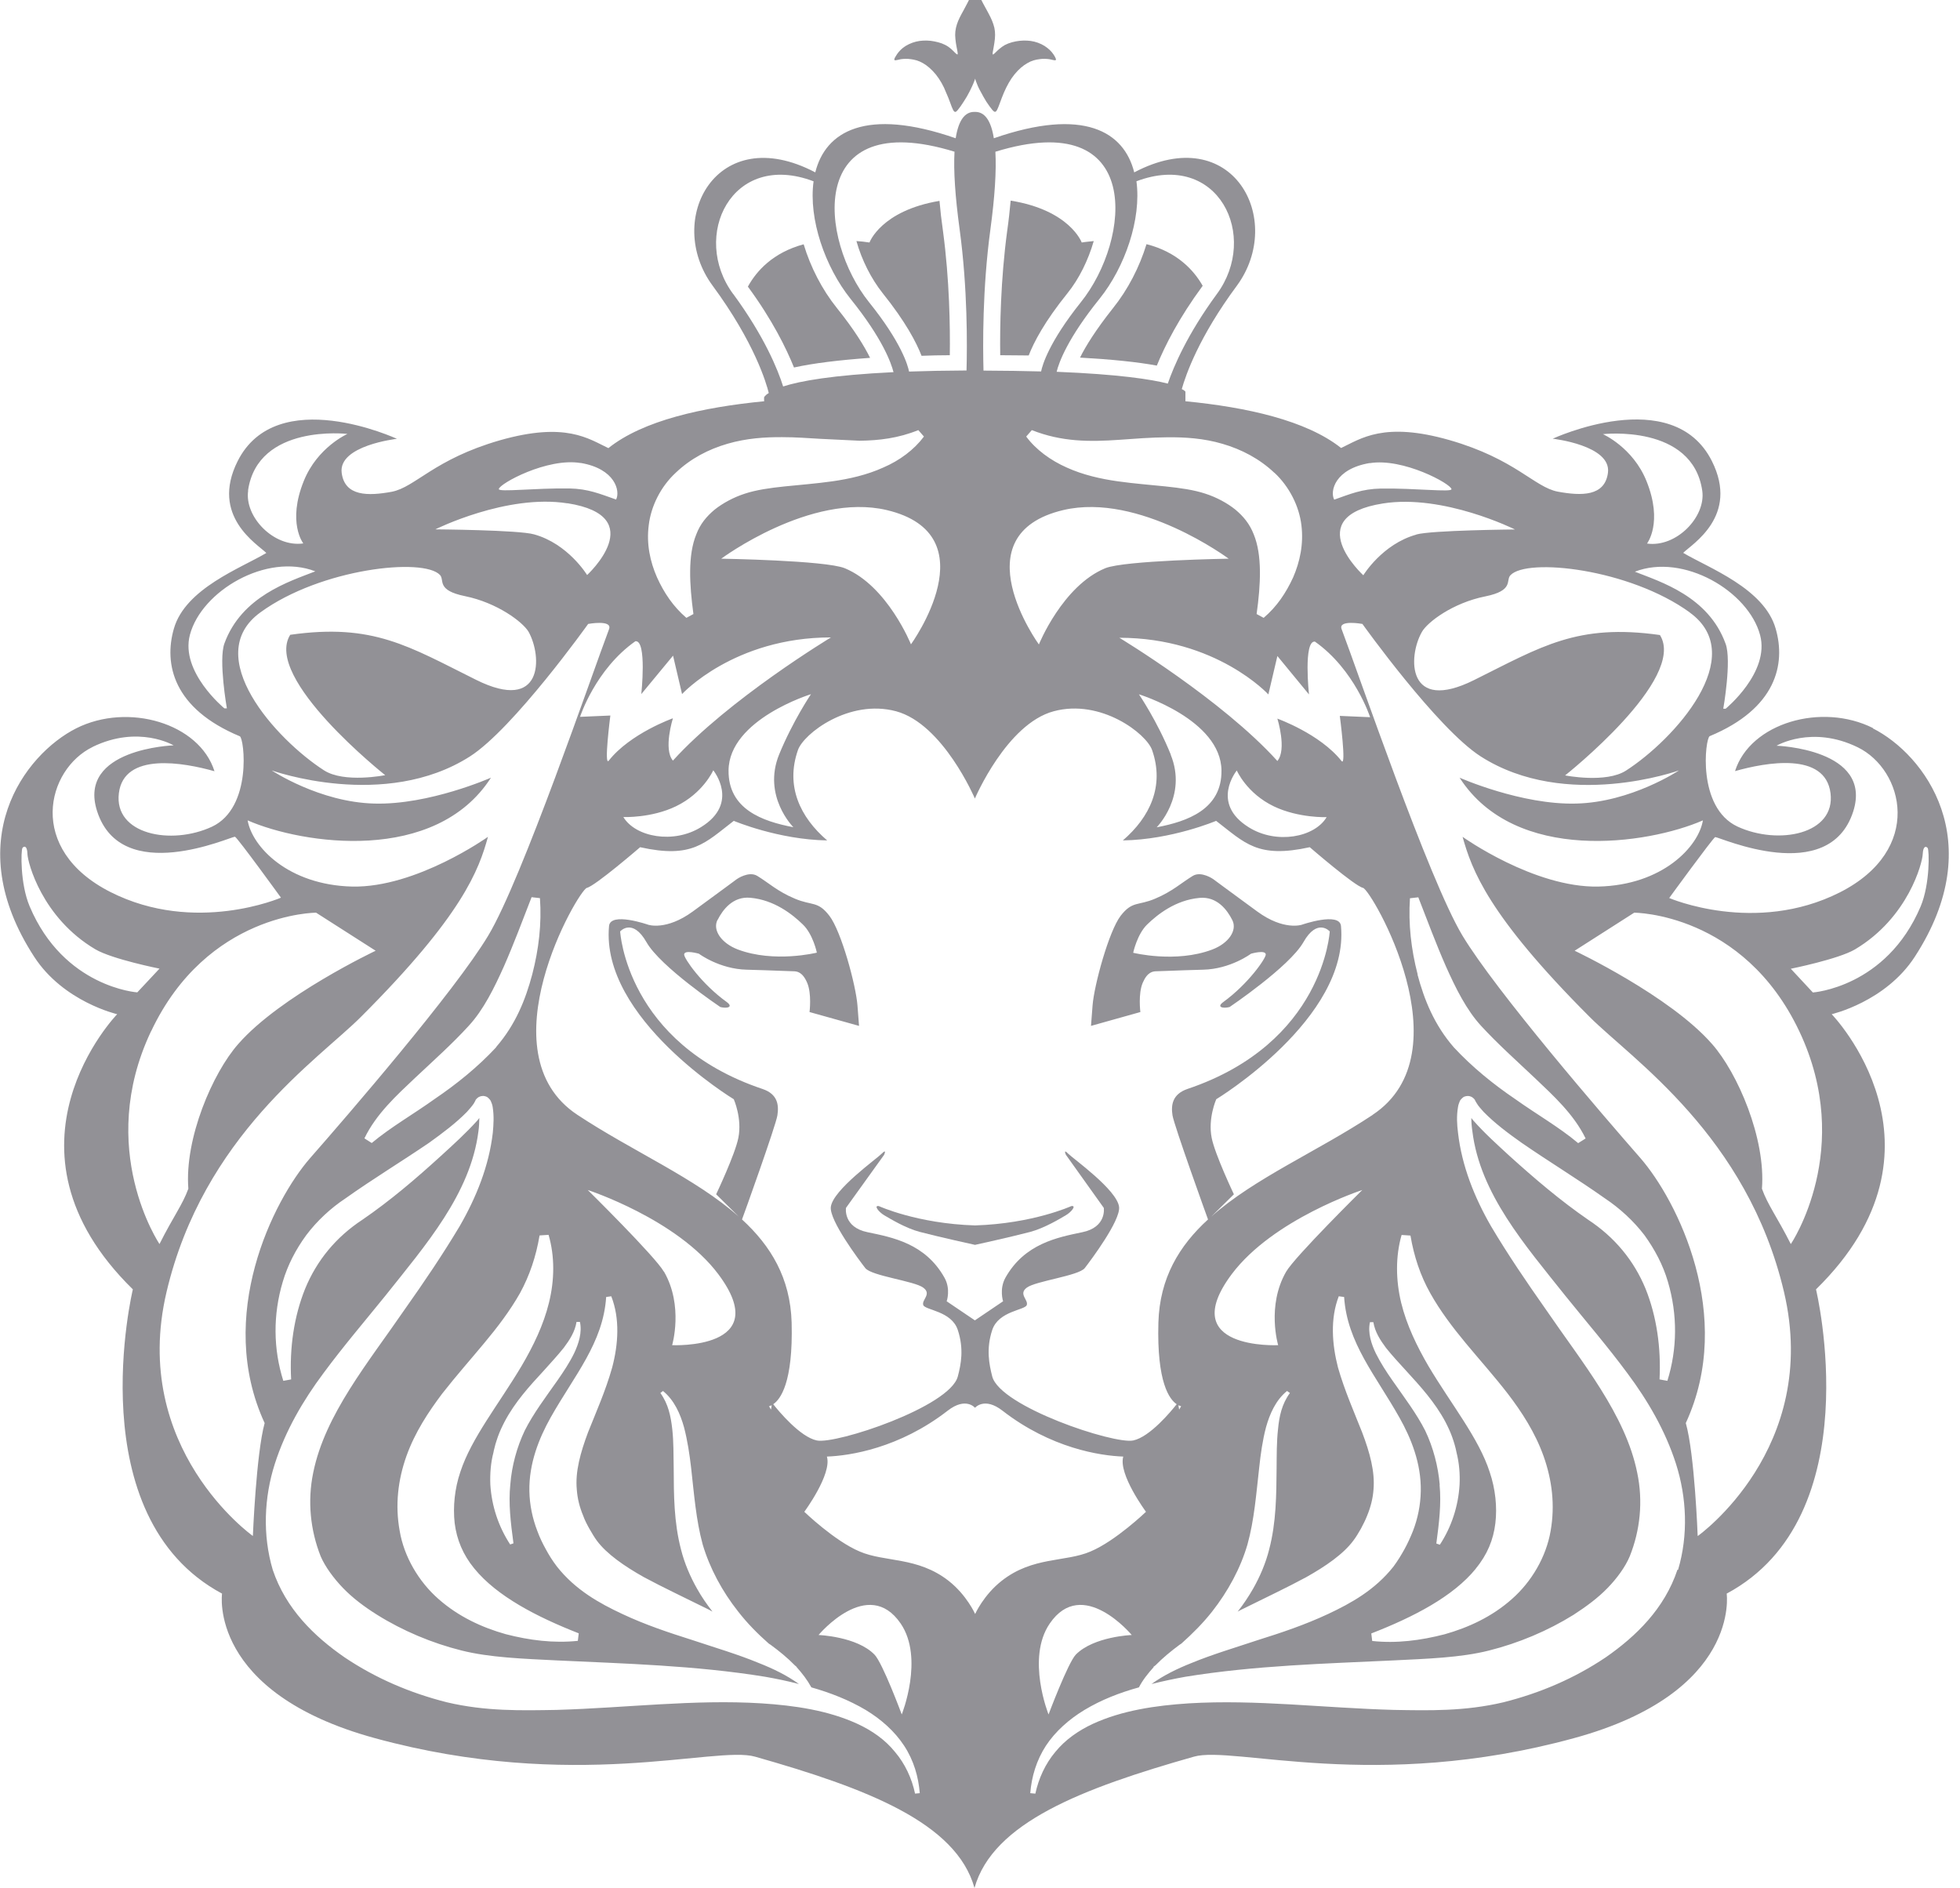 <svg width="163" height="157" viewBox="0 0 163 157" fill="none" xmlns="http://www.w3.org/2000/svg">
<g id="Group">
<g id="Group_2">
<path id="Vector" fill-rule="evenodd" clip-rule="evenodd" d="M155.783 60.554C151.492 58.391 145.551 60.127 144.291 64.124C146.844 63.4 151.786 62.498 152.231 65.949C152.666 69.381 147.886 70.303 144.497 68.736C141.098 67.149 141.814 61.377 142.184 61.218C147.723 58.917 148.527 55.218 147.669 52.272C146.713 48.919 142.075 47.223 139.979 45.974C140.707 45.249 144.66 42.919 142.368 38.346C139.11 31.85 129.128 36.482 129.128 36.482C129.128 36.482 134.027 37.027 133.722 39.318C133.462 41.292 131.507 41.242 129.551 40.885C127.596 40.508 126.032 38.178 120.558 36.601C115.083 35.033 113.172 36.482 111.531 37.255C108.631 34.954 103.667 33.863 98.584 33.367V32.574C98.584 32.574 98.541 32.475 98.28 32.356C98.617 31.165 99.703 28.021 102.864 23.756C106.883 18.281 102.538 10.009 94.326 14.334C93.479 10.952 90.144 8.899 82.65 11.497C82.421 10.039 81.9 9.305 81.107 9.305H81.02C80.227 9.305 79.706 10.029 79.478 11.497C71.994 8.899 68.649 10.942 67.801 14.334C59.59 10.019 55.223 18.281 59.264 23.756C62.74 28.477 63.728 31.84 63.934 32.683C63.576 32.901 63.544 33.05 63.544 33.05V33.288L63.554 33.367C58.46 33.863 53.485 34.954 50.596 37.265C48.956 36.492 47.055 35.053 41.581 36.611C36.095 38.188 34.542 40.518 32.576 40.895C30.621 41.252 28.677 41.292 28.416 39.328C28.112 37.037 33.011 36.492 33.011 36.492C33.011 36.492 23.018 31.86 19.759 38.356C17.467 42.929 21.421 45.259 22.149 45.983C20.063 47.233 15.414 48.929 14.459 52.282C13.611 55.227 14.415 58.927 19.944 61.228C20.313 61.387 21.008 67.159 17.63 68.746C14.23 70.323 9.462 69.391 9.886 65.959C10.309 62.517 15.273 63.41 17.837 64.134C16.576 60.137 10.646 58.401 6.345 60.563C2.043 62.736 -3.409 69.946 2.847 79.567C5.28 83.316 9.744 84.338 9.744 84.338C9.744 84.338 -0.998 95.417 11.048 107.22C11.048 107.22 6.497 126.104 18.466 132.521C18.466 132.521 17.283 140.744 31.186 144.543C47.728 149.065 59.514 145.138 62.794 146.08C72.092 148.718 79.532 151.575 81.042 157C82.563 151.565 89.992 148.718 99.29 146.08C102.57 145.138 114.356 149.065 130.887 144.543C144.791 140.754 143.596 132.521 143.596 132.521C155.587 126.104 151.025 107.22 151.025 107.22C163.082 95.417 152.329 84.338 152.329 84.338C152.329 84.338 156.804 83.316 159.237 79.567C165.493 69.946 160.041 62.726 155.739 60.563L155.783 60.554ZM142.64 69.609C142.977 69.589 152.101 73.765 154.121 67.477C155.772 62.279 147.745 62.012 147.745 62.012C147.745 62.012 150.667 60.276 154.49 62.141C158.303 63.995 160.03 70.65 153.002 74.211C145.964 77.762 138.817 74.677 138.817 74.677C138.817 74.677 142.368 69.797 142.64 69.609ZM146.377 52.817C147.202 55.912 143.509 58.937 143.509 58.937H143.313C143.313 58.937 144.019 54.93 143.509 53.541C142.086 49.594 138.1 48.384 135.96 47.541C140.001 45.974 145.41 49.167 146.377 52.817ZM133.288 36.105C133.288 36.105 140.75 35.232 141.565 40.806C141.88 42.988 139.403 45.547 136.97 45.2C136.97 45.2 138.328 43.474 136.927 40.003C135.797 37.196 133.288 36.095 133.288 36.095V36.105ZM140.522 50.933C145.54 54.553 139.208 61.516 135.232 64.075C133.57 65.156 130.16 64.481 130.16 64.481C130.16 64.481 140.326 56.437 138.045 52.807C131.159 51.835 128.194 53.769 122.6 56.547C116.995 59.343 117.071 54.622 118.244 52.559C118.7 51.736 120.829 50.129 123.523 49.594C125.924 49.108 125.207 48.265 125.609 47.838C126.977 46.36 135.515 47.293 140.533 50.933H140.522ZM117.788 44.456C114.953 45.24 113.378 47.838 113.378 47.838C113.378 47.838 108.056 42.968 115.007 41.867C120.047 41.064 125.989 44.029 125.989 44.029C125.989 44.029 119.07 44.089 117.788 44.446V44.456ZM113.91 38.515C116.691 38.059 120.677 40.241 120.71 40.677C120.732 40.955 117.723 40.588 114.844 40.627C113.259 40.657 112.281 41.084 110.956 41.55C110.586 40.856 111.01 38.991 113.91 38.505V38.515ZM109.337 53.343C112.672 55.684 113.943 59.641 113.943 59.641L111.423 59.532C111.423 59.532 111.988 63.827 111.564 63.281C109.772 61.02 106.231 59.76 106.231 59.76C106.231 59.76 107.035 62.329 106.231 63.281C101.615 58.173 93.088 53.035 93.088 53.035C101.158 53.035 105.481 57.747 105.481 57.747L106.231 54.553L108.859 57.747C108.859 57.747 108.382 53.273 109.348 53.353L109.337 53.343ZM119.732 123.466C119.602 121.929 119.189 120.361 118.527 118.973C117.81 117.555 116.789 116.216 115.8 114.797C115.301 114.083 114.823 113.349 114.421 112.546C114.041 111.762 113.736 110.82 113.932 109.947H114.214C114.345 110.76 114.779 111.435 115.268 112.09C115.789 112.744 116.376 113.369 116.952 114.004C118.114 115.273 119.33 116.602 120.199 118.229C120.406 118.626 120.612 119.062 120.764 119.489C120.851 119.707 120.905 119.925 120.97 120.123C121.036 120.342 121.09 120.58 121.133 120.798C121.351 121.661 121.427 122.573 121.383 123.466C121.275 125.261 120.71 126.977 119.743 128.455L119.45 128.356C119.678 126.66 119.873 125.053 119.721 123.476L119.732 123.466ZM122.73 130.439C123.686 129.288 124.196 128.038 124.359 126.67C124.522 125.311 124.359 123.803 123.892 122.424C122.98 119.588 120.699 116.801 118.787 113.587C117.842 111.961 116.984 110.205 116.528 108.34C116.072 106.456 116.05 104.482 116.561 102.697L117.299 102.746C117.592 104.482 118.125 106.079 118.95 107.547C119.765 109.005 120.797 110.364 121.905 111.703C123.023 113.052 124.251 114.42 125.402 115.908C126.554 117.416 127.661 119.112 128.367 121.086C129.073 123.069 129.334 125.162 128.954 127.314C128.585 129.467 127.368 131.539 125.728 132.978C124.077 134.446 122.111 135.348 120.134 135.904C118.136 136.419 116.137 136.677 114.117 136.459L114.041 135.834C117.538 134.475 120.851 132.769 122.741 130.439H122.73ZM117.897 81.035C117.353 78.932 117.114 76.83 117.256 74.697L117.951 74.618C118.711 76.572 119.428 78.496 120.243 80.351C121.057 82.176 121.959 83.991 123.175 85.31C124.533 86.788 126.086 88.176 127.64 89.644C129.171 91.102 130.877 92.64 131.865 94.673L131.246 95.06C129.638 93.711 127.792 92.669 126 91.39C124.186 90.16 122.437 88.742 120.905 87.095C119.276 85.221 118.44 83.128 117.886 81.045L117.897 81.035ZM114.16 92.709C109.576 95.744 104.319 97.976 100.724 101.179L102.614 99.315C102.614 99.315 101.039 96.002 100.767 94.623C100.441 92.997 101.147 91.41 101.147 91.41C101.147 91.41 112.227 84.695 111.521 77.008C111.412 75.798 108.262 76.899 108.262 76.899C108.262 76.899 106.763 77.415 104.558 75.798C102.331 74.171 100.887 73.1 100.887 73.1C100.887 73.1 99.909 72.416 99.203 72.832C98.226 73.428 97.509 74.122 96.075 74.727C94.641 75.342 94.174 74.896 93.197 76.155C92.219 77.435 90.992 81.918 90.861 83.614L90.731 85.31L94.837 84.159C94.837 84.159 94.641 82.642 95.032 81.729C95.423 80.817 95.879 80.767 96.205 80.767C96.531 80.767 97.769 80.698 100.05 80.638C102.331 80.589 104.037 79.309 104.037 79.309C104.037 79.309 105.264 78.952 105.264 79.379C105.264 79.706 103.82 81.809 101.734 83.326C101.147 83.753 101.691 83.882 102.255 83.743C102.255 83.743 107.219 80.4 108.392 78.357C109.555 76.294 110.586 77.454 110.586 77.454C110.586 77.454 110.087 86.748 98.747 90.557C97.487 90.993 97.378 91.906 97.509 92.749C97.639 93.582 100.398 101.239 100.463 101.407C98.063 103.599 96.444 106.277 96.336 109.977C96.194 115.006 97.27 116.374 97.856 116.771C97.422 117.326 95.63 119.499 94.239 119.786C92.621 120.114 83.193 116.979 82.519 114.47C82.259 113.448 81.998 112.169 82.519 110.592C83.052 109.015 85.224 108.955 85.387 108.529C85.55 108.102 84.67 107.616 85.387 107.081C86.115 106.525 89.688 106.099 90.21 105.454C90.731 104.78 93.197 101.487 93.066 100.366C92.903 98.948 89.243 96.349 88.83 95.933C88.396 95.486 88.645 96.032 88.645 96.032L91.795 100.445C91.795 100.445 92.056 102.052 90.003 102.469C87.961 102.895 85.213 103.411 83.616 106.248C83.084 107.21 83.421 108.211 83.421 108.211L81.075 109.798L78.728 108.211C78.728 108.211 79.087 107.21 78.544 106.248C76.947 103.401 74.21 102.895 72.157 102.469C70.104 102.052 70.354 100.445 70.354 100.445L73.526 96.032C73.526 96.032 73.775 95.476 73.33 95.933C72.928 96.349 69.268 98.948 69.094 100.366C68.964 101.487 71.44 104.78 71.962 105.454C72.483 106.109 76.056 106.525 76.784 107.081C77.512 107.616 76.621 108.102 76.784 108.529C76.947 108.955 79.13 109.015 79.652 110.592C80.173 112.169 79.923 113.458 79.652 114.47C78.978 116.989 69.55 120.114 67.932 119.786C66.541 119.499 64.749 117.336 64.304 116.771C64.89 116.374 65.966 115.006 65.835 109.977C65.727 106.277 64.108 103.609 61.708 101.407C61.784 101.229 64.532 93.572 64.651 92.749C64.782 91.896 64.684 90.983 63.413 90.557C52.073 86.748 51.574 77.454 51.574 77.454C51.574 77.454 52.595 76.294 53.768 78.357C54.93 80.4 59.905 83.743 59.905 83.743C60.47 83.882 61.013 83.753 60.437 83.326C58.33 81.809 56.896 79.706 56.896 79.379C56.896 78.952 58.123 79.309 58.123 79.309C58.123 79.309 59.829 80.589 62.11 80.638C64.391 80.698 65.629 80.767 65.955 80.767C66.281 80.767 66.737 80.817 67.128 81.729C67.519 82.642 67.323 84.159 67.323 84.159L71.44 85.31L71.31 83.614C71.179 81.918 69.963 77.435 68.974 76.155C68.008 74.896 67.541 75.342 66.096 74.727C64.651 74.122 63.945 73.428 62.968 72.832C62.262 72.416 61.284 73.1 61.284 73.1C61.284 73.1 59.84 74.171 57.613 75.798C55.397 77.415 53.909 76.899 53.909 76.899C53.909 76.899 50.759 75.798 50.65 77.008C49.934 84.695 61.023 91.41 61.023 91.41C61.023 91.41 61.73 92.997 61.404 94.623C61.132 96.002 59.557 99.315 59.557 99.315L61.447 101.179C57.852 97.976 52.595 95.734 48.022 92.709C40.201 87.551 48.109 74.003 48.804 73.834C49.499 73.676 53.236 70.452 53.236 70.452C57.569 71.414 58.612 70.115 61.023 68.26C61.023 68.26 64.727 69.827 68.79 69.887C66.531 67.953 65.314 65.364 66.357 62.379C66.824 61.01 70.615 58.104 74.514 59.145C78.435 60.197 81.075 66.405 81.075 66.405C81.075 66.405 83.714 60.187 87.635 59.145C91.546 58.094 95.336 61 95.814 62.379C96.857 65.364 95.63 67.953 93.381 69.887C97.444 69.827 101.137 68.26 101.137 68.26C103.548 70.115 104.58 71.404 108.925 70.452C108.925 70.452 112.661 73.686 113.356 73.834C114.051 74.003 121.948 87.551 114.149 92.709H114.16ZM106.285 111.861C106.285 111.861 97.704 112.278 102.44 105.95C105.883 101.368 113.291 98.958 113.291 98.958C113.291 98.958 107.697 104.482 106.959 105.752C105.318 108.598 106.296 111.861 106.296 111.861H106.285ZM100.811 78.962C97.769 80.113 94.239 79.23 94.239 79.23C94.239 79.23 94.565 77.692 95.401 76.879C96.249 76.056 97.759 74.846 99.757 74.667C101.213 74.529 102.06 75.669 102.483 76.512C102.918 77.375 102.158 78.456 100.811 78.962ZM98.226 116.94C98.226 116.94 98.171 117.039 98.063 117.217L97.998 116.86C98.15 116.92 98.237 116.94 98.237 116.94H98.226ZM64.174 116.86L64.119 117.217C64.011 117.039 63.956 116.94 63.956 116.94C63.956 116.94 64.043 116.92 64.174 116.86ZM59.677 76.502C60.1 75.659 60.947 74.519 62.403 74.657C64.402 74.836 65.911 76.046 66.759 76.869C67.617 77.683 67.932 79.22 67.932 79.22C67.932 79.22 64.391 80.103 61.349 78.952C60.002 78.436 59.242 77.355 59.666 76.502H59.677ZM55.212 105.752C54.485 104.482 48.88 98.958 48.88 98.958C48.88 98.958 56.288 101.368 59.731 105.95C64.467 112.268 55.897 111.861 55.897 111.861C55.897 111.861 56.863 108.598 55.223 105.752H55.212ZM43.243 107.537C44.046 106.069 44.579 104.482 44.872 102.736L45.621 102.687C46.143 104.472 46.121 106.446 45.654 108.33C45.198 110.195 44.34 111.951 43.384 113.577C41.472 116.791 39.202 119.578 38.279 122.415C37.812 123.793 37.66 125.301 37.812 126.66C37.985 128.028 38.496 129.278 39.441 130.429C41.331 132.75 44.644 134.455 48.13 135.824L48.054 136.449C46.045 136.657 44.046 136.409 42.059 135.894C40.082 135.338 38.127 134.436 36.465 132.968C34.825 131.53 33.597 129.447 33.239 127.304C32.848 125.162 33.097 123.059 33.803 121.076C34.51 119.102 35.628 117.416 36.769 115.898C37.931 114.41 39.148 113.042 40.266 111.693C41.385 110.354 42.417 108.995 43.243 107.537ZM41.266 87.085C39.723 88.742 37.974 90.15 36.161 91.38C34.379 92.659 32.533 93.701 30.914 95.05L30.306 94.663C31.284 92.63 32.989 91.082 34.52 89.634C36.084 88.166 37.638 86.778 38.985 85.3C40.212 83.971 41.103 82.156 41.917 80.341C42.732 78.486 43.449 76.562 44.209 74.608L44.904 74.687C45.056 76.82 44.807 78.932 44.264 81.025C43.71 83.108 42.884 85.201 41.255 87.075L41.266 87.085ZM42.71 128.336L42.428 128.435C41.461 126.957 40.886 125.241 40.777 123.446C40.744 122.553 40.809 121.641 41.038 120.778C41.07 120.56 41.157 120.322 41.2 120.104C41.266 119.915 41.32 119.697 41.407 119.469C41.559 119.042 41.765 118.606 41.972 118.209C42.83 116.583 44.046 115.253 45.219 113.984C45.784 113.349 46.371 112.724 46.892 112.07C47.381 111.415 47.815 110.741 47.946 109.927H48.228C48.424 110.8 48.12 111.742 47.75 112.526C47.359 113.329 46.86 114.073 46.371 114.777C45.371 116.196 44.361 117.535 43.644 118.953C42.982 120.342 42.558 121.909 42.439 123.446C42.276 125.023 42.471 126.63 42.7 128.326L42.71 128.336ZM51.845 67.943C51.845 67.943 54.159 68.042 56.212 67.05C58.482 65.959 59.318 64.055 59.318 64.055C59.318 64.055 61.545 66.782 58.308 68.776C56.027 70.204 52.844 69.619 51.834 67.933L51.845 67.943ZM65.966 68.786C63.402 68.3 60.556 67.288 60.589 64.065C60.633 59.82 67.443 57.727 67.443 57.727C67.443 57.727 65.933 59.959 64.793 62.745C63.391 66.207 65.977 68.786 65.977 68.786H65.966ZM75.763 53.591C75.763 53.591 73.808 48.721 70.256 47.253C68.649 46.598 59.981 46.459 59.981 46.459C59.981 46.459 67.41 40.935 73.732 42.413C82.4 44.456 75.752 53.591 75.752 53.591H75.763ZM88.439 42.413C94.75 40.935 102.179 46.459 102.179 46.459C102.179 46.459 93.511 46.598 91.915 47.253C88.363 48.721 86.397 53.591 86.397 53.591C86.397 53.591 79.76 44.456 88.439 42.413ZM97.368 62.755C96.238 59.959 94.717 57.737 94.717 57.737C94.717 57.737 101.538 59.83 101.582 64.075C101.615 67.298 98.758 68.31 96.194 68.796C96.194 68.796 98.769 66.217 97.357 62.755H97.368ZM102.853 64.065C102.853 64.065 103.667 65.969 105.948 67.06C108.012 68.042 110.326 67.953 110.326 67.953C109.326 69.639 106.144 70.234 103.852 68.796C100.626 66.792 102.853 64.075 102.853 64.075V64.065ZM105.981 39.308C107.23 40.469 108.045 42.105 108.229 43.672C108.425 45.249 108.099 46.727 107.545 48.007C106.948 49.306 106.187 50.447 105.09 51.379L104.504 51.062C104.851 48.582 104.971 46.152 104.265 44.436C103.928 43.573 103.418 42.948 102.744 42.383C102.071 41.838 101.169 41.352 100.246 41.054C98.323 40.419 95.738 40.419 92.947 40.023C91.546 39.824 90.079 39.497 88.721 38.882C87.374 38.287 86.147 37.394 85.343 36.303L85.81 35.767C88.298 36.749 90.59 36.749 93.121 36.571C94.37 36.482 95.695 36.373 97.129 36.363C98.53 36.353 100.094 36.442 101.669 36.908C103.266 37.374 104.743 38.148 105.981 39.318V39.308ZM94.5 15.078C101.332 12.489 104.754 19.65 101.191 24.46C98.747 27.793 97.617 30.451 97.118 31.899C95.727 31.542 93.034 31.126 87.874 30.917C88.059 30.144 88.797 28.12 91.448 24.837C93.555 22.209 94.934 18.222 94.511 15.078H94.5ZM82.367 19.055C82.737 16.328 82.867 14.195 82.78 12.618C95.173 8.809 94.066 19.938 89.884 25.135C87.233 28.458 86.69 30.352 86.582 30.888C85.17 30.848 83.562 30.828 81.791 30.818C81.737 28.775 81.694 24.014 82.367 19.065V19.055ZM79.38 12.618C79.293 14.205 79.434 16.337 79.804 19.055C80.477 24.004 80.434 28.765 80.379 30.808C78.609 30.818 77.001 30.848 75.6 30.898C75.502 30.392 74.97 28.487 72.276 25.135C68.106 19.938 66.998 8.809 79.391 12.618H79.38ZM60.98 24.46C57.417 19.66 60.839 12.489 67.66 15.078C67.226 18.222 68.627 22.209 70.723 24.837C73.417 28.18 74.112 30.193 74.308 30.947C69.224 31.195 66.541 31.681 65.129 32.137C64.684 30.729 63.565 27.972 60.98 24.451V24.46ZM71.484 36.65C73.113 36.63 74.699 36.442 76.371 35.767L76.838 36.303C76.024 37.394 74.818 38.297 73.45 38.882C72.092 39.497 70.626 39.824 69.235 40.023C66.444 40.419 63.858 40.419 61.936 41.054C61.013 41.352 60.111 41.838 59.427 42.383C58.753 42.948 58.232 43.573 57.906 44.436C57.2 46.152 57.331 48.582 57.667 51.062L57.081 51.379C55.995 50.447 55.223 49.306 54.637 48.007C54.072 46.717 53.746 45.249 53.952 43.672C54.137 42.105 54.941 40.469 56.201 39.308C57.428 38.138 58.905 37.364 60.513 36.898C62.088 36.442 63.63 36.343 65.053 36.353C66.161 36.353 67.204 36.432 68.214 36.492M52.855 53.323C53.811 53.244 53.333 57.717 53.333 57.717L55.973 54.523L56.722 57.717C56.722 57.717 61.034 53.006 69.105 53.006C69.105 53.006 60.589 58.143 55.962 63.251C55.147 62.299 55.962 59.73 55.962 59.73C55.962 59.73 52.41 60.99 50.629 63.251C50.205 63.797 50.759 59.502 50.759 59.502L48.239 59.611C48.239 59.611 49.51 55.654 52.855 53.313V53.323ZM48.282 38.495C51.172 38.981 51.595 40.846 51.237 41.54C49.901 41.074 48.923 40.647 47.348 40.618C44.47 40.578 41.45 40.945 41.483 40.667C41.537 40.221 45.513 38.039 48.293 38.505L48.282 38.495ZM47.185 41.847C54.137 42.938 48.826 47.818 48.826 47.818C48.826 47.818 47.251 45.22 44.416 44.436C43.145 44.069 36.204 44.02 36.204 44.02C36.204 44.02 42.145 41.054 47.196 41.857L47.185 41.847ZM20.628 40.786C21.443 35.212 28.894 36.085 28.894 36.085C28.894 36.085 26.396 37.186 25.266 39.993C23.865 43.454 25.223 45.19 25.223 45.19C22.779 45.537 20.313 42.978 20.639 40.796L20.628 40.786ZM18.662 58.907C18.662 58.907 14.969 55.882 15.794 52.788C16.761 49.138 22.181 45.944 26.222 47.511C24.071 48.354 20.096 49.574 18.662 53.511C18.162 54.9 18.868 58.907 18.868 58.907H18.662ZM21.671 50.913C26.678 47.273 35.227 46.34 36.595 47.818C36.986 48.245 36.269 49.088 38.67 49.574C41.342 50.119 43.471 51.716 43.959 52.539C45.111 54.612 45.187 59.324 39.582 56.527C33.988 53.749 31.034 51.806 24.136 52.788C21.866 56.408 32.033 64.461 32.033 64.461C32.033 64.461 28.622 65.146 26.939 64.055C22.963 61.496 16.642 54.533 21.671 50.913ZM7.702 62.111C11.515 60.256 14.437 61.982 14.437 61.982C14.437 61.982 6.41 62.25 8.072 67.447C10.092 73.745 19.205 69.559 19.542 69.579C19.824 69.758 23.365 74.648 23.365 74.648C23.365 74.648 16.229 77.742 9.19 74.181C2.163 70.621 3.879 63.965 7.713 62.111H7.702ZM2.467 75.372C1.663 73.477 1.739 70.68 1.869 70.512C2 70.343 2.261 70.303 2.282 71.017C2.304 71.722 3.488 76.314 7.93 78.942C9.332 79.766 13.264 80.549 13.264 80.549L11.417 82.523C11.417 82.523 5.313 82.116 2.467 75.372ZM12.569 85.756C17.228 75.897 26.287 75.897 26.287 75.897L31.24 79.061C31.24 79.061 23.311 82.81 19.813 86.817C17.684 89.228 15.338 94.673 15.664 98.849C15.175 100.197 14.426 101.14 13.264 103.451C13.264 103.451 7.93 95.546 12.558 85.766L12.569 85.756ZM21.019 127.721C21.019 127.721 10.787 120.451 13.85 107.438C16.913 94.435 26.494 88.087 30.013 84.566C38.485 76.096 39.821 72.347 40.581 69.589C40.581 69.589 34.629 73.834 29.296 73.725C23.952 73.596 20.965 70.403 20.595 68.221C25.19 70.224 36.204 71.861 40.831 64.67C40.831 64.67 35.683 66.951 31.131 66.822C26.57 66.713 22.594 64.065 22.594 64.065C22.594 64.065 31.979 67.437 39.082 62.904C42.71 60.583 48.913 51.885 48.913 51.885C48.913 51.885 50.955 51.508 50.65 52.321C49.282 55.922 43.406 73.15 40.603 77.802C37.812 82.453 28.861 92.808 25.787 96.309C22.724 99.82 17.902 109.441 22.008 118.338C21.302 120.927 21.03 127.721 21.03 127.721H21.019ZM76.1 149.155C75.828 147.875 75.263 146.665 74.427 145.683C73.612 144.671 72.515 143.908 71.31 143.352C68.877 142.232 66.096 141.825 63.315 141.646C57.743 141.299 52.095 142.023 46.284 142.192C43.384 142.241 40.386 142.321 37.16 141.557C34.097 140.783 31.251 139.563 28.666 137.828C26.124 136.072 23.767 133.781 22.681 130.538C21.823 127.632 21.964 124.517 22.855 121.73C23.745 118.953 25.212 116.454 26.884 114.212C28.546 111.961 30.328 109.878 32.044 107.755C35.411 103.52 39.126 99.275 39.788 94.078C39.843 93.701 39.854 93.324 39.864 92.967C39.81 93.046 39.756 93.106 39.702 93.175C38.735 94.246 37.703 95.179 36.66 96.131C34.596 98.015 32.457 99.84 30.143 101.427C27.949 102.865 26.341 104.819 25.375 107.17C24.441 109.491 24.071 112.109 24.212 114.708L23.561 114.827C22.724 112.179 22.692 109.342 23.517 106.585C23.919 105.216 24.593 103.907 25.473 102.707C26.363 101.526 27.504 100.465 28.72 99.662C30.979 98.055 33.369 96.607 35.672 95.04C36.791 94.236 37.909 93.403 38.833 92.461C39.039 92.223 39.267 91.975 39.408 91.757L39.528 91.539L39.56 91.459C39.604 91.4 39.669 91.33 39.734 91.281C39.788 91.231 39.973 91.142 40.114 91.142C40.255 91.112 40.505 91.201 40.56 91.261C40.875 91.539 40.82 91.618 40.896 91.757C40.929 91.856 40.962 91.955 40.972 92.054C41.092 92.808 41.048 93.493 40.983 94.197C40.668 96.944 39.615 99.563 38.224 101.973C36.812 104.333 35.281 106.595 33.695 108.836C30.621 113.319 27.026 117.624 26.048 122.464C25.559 124.835 25.809 127.245 26.667 129.417C27.037 130.28 27.743 131.242 28.525 132.055C29.328 132.888 30.306 133.622 31.37 134.287C33.478 135.606 35.922 136.638 38.387 137.252C40.712 137.838 43.525 137.937 46.316 138.076C51.954 138.344 57.819 138.492 63.63 139.435C64.575 139.603 65.51 139.792 66.444 140.04C65.423 139.306 64.293 138.76 63.109 138.294C61.339 137.56 59.438 137.005 57.537 136.37C55.625 135.765 53.681 135.12 51.758 134.217C49.847 133.325 47.848 132.214 46.316 130.27C45.925 129.754 45.654 129.318 45.393 128.832C45.122 128.346 44.883 127.85 44.687 127.314C44.285 126.273 44.046 125.152 44.025 124.002C43.981 121.7 44.828 119.598 45.795 117.872C47.761 114.381 50.162 111.673 50.411 107.854L50.835 107.795C51.563 109.65 51.422 111.782 50.911 113.716C50.368 115.65 49.564 117.445 48.902 119.112C48.272 120.798 47.826 122.385 47.968 123.873C48.022 124.607 48.196 125.321 48.5 126.045C48.63 126.412 48.815 126.769 49.01 127.116C49.206 127.463 49.434 127.84 49.629 128.108C50.455 129.229 51.943 130.25 53.55 131.153C55.191 132.035 56.972 132.869 58.764 133.761C58.927 133.841 59.101 133.93 59.253 134.019C58.775 133.404 58.341 132.779 57.971 132.115C57.396 131.103 56.918 129.982 56.635 128.852C56.038 126.57 56.038 124.299 56.027 122.097C56.005 121.006 56.027 119.905 55.908 118.844C55.788 117.783 55.582 116.751 54.919 115.839L55.136 115.67C56.081 116.434 56.581 117.594 56.885 118.685C57.178 119.806 57.341 120.917 57.472 122.028C57.721 124.23 57.884 126.412 58.438 128.435C59.025 130.409 60.057 132.333 61.393 134.019C62.131 134.971 63 135.854 63.934 136.677C63.989 136.707 64.032 136.747 64.087 136.776C64.793 137.292 65.488 137.858 66.107 138.492C66.161 138.542 66.205 138.572 66.248 138.611V138.631C66.726 139.167 67.139 139.702 67.475 140.317C69.05 140.764 70.582 141.359 72.005 142.202C73.265 142.965 74.405 143.967 75.188 145.167C75.991 146.387 76.382 147.756 76.491 149.115L76.067 149.155H76.1ZM68.073 135.963C68.073 135.963 72.19 131.034 74.905 135.011C76.871 137.897 74.992 142.569 74.992 142.569C74.992 142.569 73.395 138.264 72.722 137.59C71.255 136.082 68.073 135.963 68.073 135.963ZM81.096 134.217C81.096 134.217 80.401 132.64 78.88 131.45C76.295 129.437 73.58 129.923 71.494 129.02C69.409 128.147 66.889 125.717 66.889 125.717C66.889 125.717 69.203 122.593 68.768 121.125C70.669 121.056 74.775 120.441 78.815 117.307C80.325 116.136 81.085 117.069 81.085 117.069C81.085 117.069 81.857 116.136 83.367 117.307C87.407 120.441 91.502 121.056 93.414 121.125C92.99 122.603 95.304 125.717 95.304 125.717C95.304 125.717 92.773 128.147 90.687 129.02C88.613 129.913 85.886 129.427 83.312 131.45C81.791 132.64 81.096 134.217 81.096 134.217ZM94.12 135.963C94.12 135.963 90.959 136.082 89.471 137.59C88.819 138.264 87.201 142.569 87.201 142.569C87.201 142.569 85.322 137.897 87.299 135.011C90.014 131.034 94.12 135.963 94.12 135.963ZM139.501 130.538C138.426 133.771 136.058 136.072 133.527 137.828C130.942 139.563 128.107 140.783 125.033 141.557C121.807 142.321 118.82 142.241 115.92 142.192C110.109 142.033 104.46 141.309 98.877 141.646C96.108 141.825 93.316 142.232 90.883 143.352C89.688 143.908 88.591 144.671 87.766 145.683C86.94 146.665 86.375 147.885 86.104 149.155L85.68 149.115C85.789 147.756 86.191 146.387 86.984 145.167C87.776 143.967 88.917 142.965 90.177 142.202C91.589 141.349 93.131 140.754 94.717 140.317C95.032 139.702 95.467 139.167 95.945 138.631L95.923 138.611C95.923 138.611 96.031 138.532 96.086 138.492C96.705 137.858 97.4 137.292 98.095 136.776C98.15 136.747 98.204 136.707 98.247 136.677C99.181 135.844 100.05 134.971 100.8 134.019C102.125 132.333 103.168 130.409 103.743 128.435C104.308 126.412 104.471 124.23 104.721 122.028C104.841 120.917 104.993 119.796 105.286 118.685C105.59 117.594 106.09 116.434 107.035 115.67L107.274 115.839C106.6 116.751 106.383 117.793 106.285 118.844C106.166 119.905 106.177 120.996 106.166 122.097C106.144 124.289 106.144 126.57 105.547 128.852C105.264 129.982 104.786 131.103 104.211 132.115C103.83 132.779 103.407 133.414 102.929 134.019C103.092 133.93 103.255 133.831 103.428 133.761C105.221 132.869 107.002 132.035 108.631 131.153C110.239 130.25 111.727 129.229 112.552 128.108C112.759 127.84 112.987 127.463 113.182 127.116C113.367 126.759 113.552 126.412 113.693 126.045C113.986 125.331 114.171 124.616 114.225 123.873C114.356 122.385 113.921 120.798 113.28 119.112C112.618 117.436 111.825 115.65 111.271 113.716C110.771 111.782 110.619 109.65 111.336 107.795L111.781 107.854C112.031 111.673 114.421 114.391 116.376 117.872C117.353 119.598 118.201 121.7 118.157 124.002C118.136 125.152 117.907 126.283 117.506 127.314C117.288 127.86 117.06 128.356 116.799 128.832C116.528 129.318 116.267 129.754 115.887 130.27C114.345 132.224 112.346 133.325 110.445 134.217C108.512 135.12 106.557 135.775 104.656 136.37C102.755 137.005 100.865 137.56 99.084 138.294C97.911 138.76 96.781 139.306 95.76 140.04C96.705 139.802 97.65 139.603 98.584 139.435C104.395 138.492 110.25 138.344 115.876 138.076C118.679 137.937 121.492 137.848 123.838 137.252C126.293 136.638 128.737 135.606 130.855 134.287C131.898 133.612 132.886 132.888 133.69 132.055C134.483 131.242 135.178 130.28 135.536 129.417C136.405 127.245 136.655 124.835 136.155 122.464C135.178 117.624 131.583 113.319 128.52 108.836C126.945 106.595 125.402 104.333 124.001 101.973C122.611 99.563 121.568 96.944 121.253 94.197C121.166 93.502 121.123 92.818 121.253 92.054C121.264 91.955 121.296 91.846 121.329 91.757C121.405 91.618 121.34 91.539 121.666 91.261C121.709 91.201 121.959 91.122 122.122 91.142C122.241 91.142 122.437 91.231 122.48 91.281C122.556 91.33 122.611 91.4 122.654 91.459L122.687 91.539L122.817 91.757C122.947 91.985 123.175 92.223 123.382 92.461C124.305 93.403 125.413 94.236 126.554 95.04C128.824 96.607 131.213 98.055 133.483 99.662C134.689 100.465 135.851 101.526 136.753 102.707C137.622 103.907 138.306 105.206 138.708 106.585C139.523 109.342 139.49 112.179 138.665 114.827L138.013 114.708C138.143 112.109 137.785 109.491 136.851 107.17C135.884 104.819 134.276 102.875 132.071 101.427C129.769 99.84 127.629 98.015 125.543 96.131C124.511 95.179 123.469 94.246 122.524 93.175C122.469 93.116 122.415 93.046 122.361 92.967C122.361 93.334 122.393 93.711 122.448 94.078C123.089 99.275 126.814 103.52 130.181 107.755C131.898 109.888 133.69 111.961 135.352 114.212C137.024 116.454 138.491 118.953 139.381 121.73C140.272 124.527 140.413 127.642 139.555 130.538H139.501ZM141.184 127.721C141.184 127.721 140.935 120.927 140.196 118.338C144.313 109.431 139.479 99.82 136.427 96.309C133.364 92.808 124.425 82.453 121.622 77.802C118.82 73.15 112.944 55.922 111.575 52.321C111.26 51.508 113.302 51.885 113.302 51.885C113.302 51.885 119.515 60.583 123.143 62.904C130.247 67.447 139.631 64.065 139.631 64.065C139.631 64.065 135.656 66.713 131.094 66.822C126.532 66.951 121.383 64.67 121.383 64.67C126.01 71.861 137.024 70.224 141.619 68.221C141.261 70.403 138.263 73.606 132.919 73.725C127.575 73.834 121.633 69.589 121.633 69.589C122.404 72.337 123.74 76.096 132.202 84.566C135.721 88.087 145.301 94.435 148.364 107.438C151.427 120.461 141.206 127.721 141.206 127.721H141.184ZM148.929 103.451C147.756 101.14 147.007 100.197 146.529 98.849C146.854 94.663 144.508 89.228 142.379 86.817C138.882 82.81 130.953 79.061 130.953 79.061L135.906 75.897C135.906 75.897 144.964 75.897 149.635 85.756C154.273 95.546 148.94 103.441 148.94 103.441L148.929 103.451ZM150.765 82.533L148.929 80.559C148.929 80.559 152.872 79.766 154.262 78.952C158.705 76.314 159.878 71.732 159.9 71.027C159.932 70.313 160.193 70.363 160.312 70.522C160.443 70.69 160.519 73.487 159.726 75.382C156.869 82.126 150.754 82.533 150.754 82.533H150.765Z" fill="#929196"/>
<path id="Vector_2" fill-rule="evenodd" clip-rule="evenodd" d="M96.205 30.402C96.889 28.725 98.041 26.454 100.018 23.766C99.29 22.477 97.889 20.949 95.347 20.305C94.76 22.219 93.805 24.074 92.556 25.631C91.133 27.426 90.296 28.775 89.818 29.737C92.469 29.886 94.598 30.104 96.205 30.402Z" fill="#929196"/>
<path id="Vector_3" fill-rule="evenodd" clip-rule="evenodd" d="M85.55 29.559C85.973 28.468 86.864 26.752 88.776 24.381C89.731 23.201 90.503 21.634 90.959 20.047C90.644 20.087 90.307 20.106 89.96 20.166C89.96 20.166 88.982 17.478 84.051 16.684C83.975 17.468 83.888 18.331 83.757 19.233C83.214 23.28 83.149 27.228 83.182 29.539C83.996 29.539 84.811 29.559 85.561 29.559H85.55Z" fill="#929196"/>
<path id="Vector_4" fill-rule="evenodd" clip-rule="evenodd" d="M76.632 29.588C77.382 29.559 78.174 29.539 78.989 29.539C79.022 27.238 78.967 23.28 78.424 19.233C78.294 18.331 78.196 17.478 78.131 16.704C73.265 17.518 72.309 20.166 72.309 20.166C71.929 20.106 71.57 20.067 71.223 20.047C71.668 21.634 72.461 23.191 73.406 24.381C75.318 26.762 76.219 28.497 76.643 29.598L76.632 29.588Z" fill="#929196"/>
<path id="Vector_5" fill-rule="evenodd" clip-rule="evenodd" d="M72.363 29.767C71.896 28.815 71.06 27.436 69.604 25.621C68.366 24.084 67.41 22.219 66.835 20.315C64.293 20.999 62.913 22.526 62.197 23.836C64.239 26.613 65.39 28.973 66.031 30.56C67.649 30.203 69.767 29.945 72.374 29.757L72.363 29.767Z" fill="#929196"/>
<path id="Vector_6" fill-rule="evenodd" clip-rule="evenodd" d="M74.927 4.921C75.166 4.892 75.437 4.872 75.752 4.921C76.056 4.961 76.393 5.04 76.751 5.249C77.11 5.447 77.479 5.774 77.827 6.191C78.163 6.617 78.468 7.133 78.685 7.708C78.946 8.264 79.119 8.869 79.261 9.137C79.402 9.404 79.51 9.315 79.652 9.147C79.793 8.978 79.978 8.72 80.151 8.442C80.325 8.175 80.488 7.907 80.64 7.599C80.781 7.312 80.933 7.004 81.031 6.726C81.064 6.667 81.075 6.588 81.096 6.538C81.118 6.597 81.129 6.667 81.151 6.726C81.248 7.004 81.379 7.312 81.542 7.599C81.694 7.897 81.857 8.165 82.019 8.442C82.204 8.72 82.389 8.978 82.53 9.147C82.682 9.305 82.78 9.394 82.921 9.137C83.062 8.869 83.247 8.264 83.486 7.708C83.736 7.133 84.018 6.617 84.366 6.191C84.702 5.774 85.083 5.447 85.441 5.249C85.789 5.04 86.125 4.961 86.44 4.921C86.755 4.872 87.016 4.892 87.255 4.921C87.505 4.961 87.7 5.04 87.776 5.001C87.863 4.991 87.809 4.862 87.7 4.663C87.581 4.465 87.396 4.207 87.092 3.979C86.81 3.751 86.419 3.562 86.017 3.463C85.615 3.364 85.213 3.354 84.789 3.394C84.366 3.443 83.931 3.553 83.573 3.741C83.236 3.929 82.943 4.207 82.769 4.386C82.606 4.544 82.53 4.614 82.552 4.386C82.584 4.177 82.693 3.681 82.736 3.245C82.78 2.799 82.747 2.412 82.617 2.035C82.497 1.648 82.291 1.261 82.085 0.884C81.878 0.498 81.661 0.121 81.52 -0.177C81.368 -0.474 81.281 -0.663 81.205 -0.821C81.096 -1.06 81.085 -1.06 80.977 -0.821C80.901 -0.673 80.814 -0.474 80.673 -0.177C80.531 0.121 80.314 0.508 80.119 0.884C79.901 1.271 79.695 1.658 79.576 2.035C79.456 2.412 79.402 2.799 79.456 3.245C79.489 3.681 79.619 4.177 79.641 4.386C79.673 4.604 79.597 4.544 79.424 4.386C79.25 4.207 78.989 3.929 78.62 3.741C78.261 3.553 77.827 3.453 77.403 3.394C76.98 3.354 76.578 3.364 76.176 3.463C75.774 3.562 75.383 3.751 75.09 3.979C74.807 4.207 74.612 4.465 74.503 4.663C74.373 4.852 74.34 4.981 74.405 5.001C74.492 5.04 74.688 4.961 74.927 4.921Z" fill="#929196"/>
</g>
<path id="Vector_7" d="M89.091 100.297C89.091 100.297 85.897 101.755 81.085 101.903C76.273 101.755 73.091 100.297 73.091 100.297C72.635 100.217 73.069 100.783 73.536 101.06C74.014 101.338 75.307 102.131 76.48 102.439C78.142 102.875 81.085 103.52 81.085 103.52C81.085 103.52 84.029 102.875 85.691 102.439C86.864 102.122 88.167 101.338 88.634 101.06C89.112 100.783 89.547 100.217 89.091 100.297Z" fill="#929196"/>
</g>
</svg>
